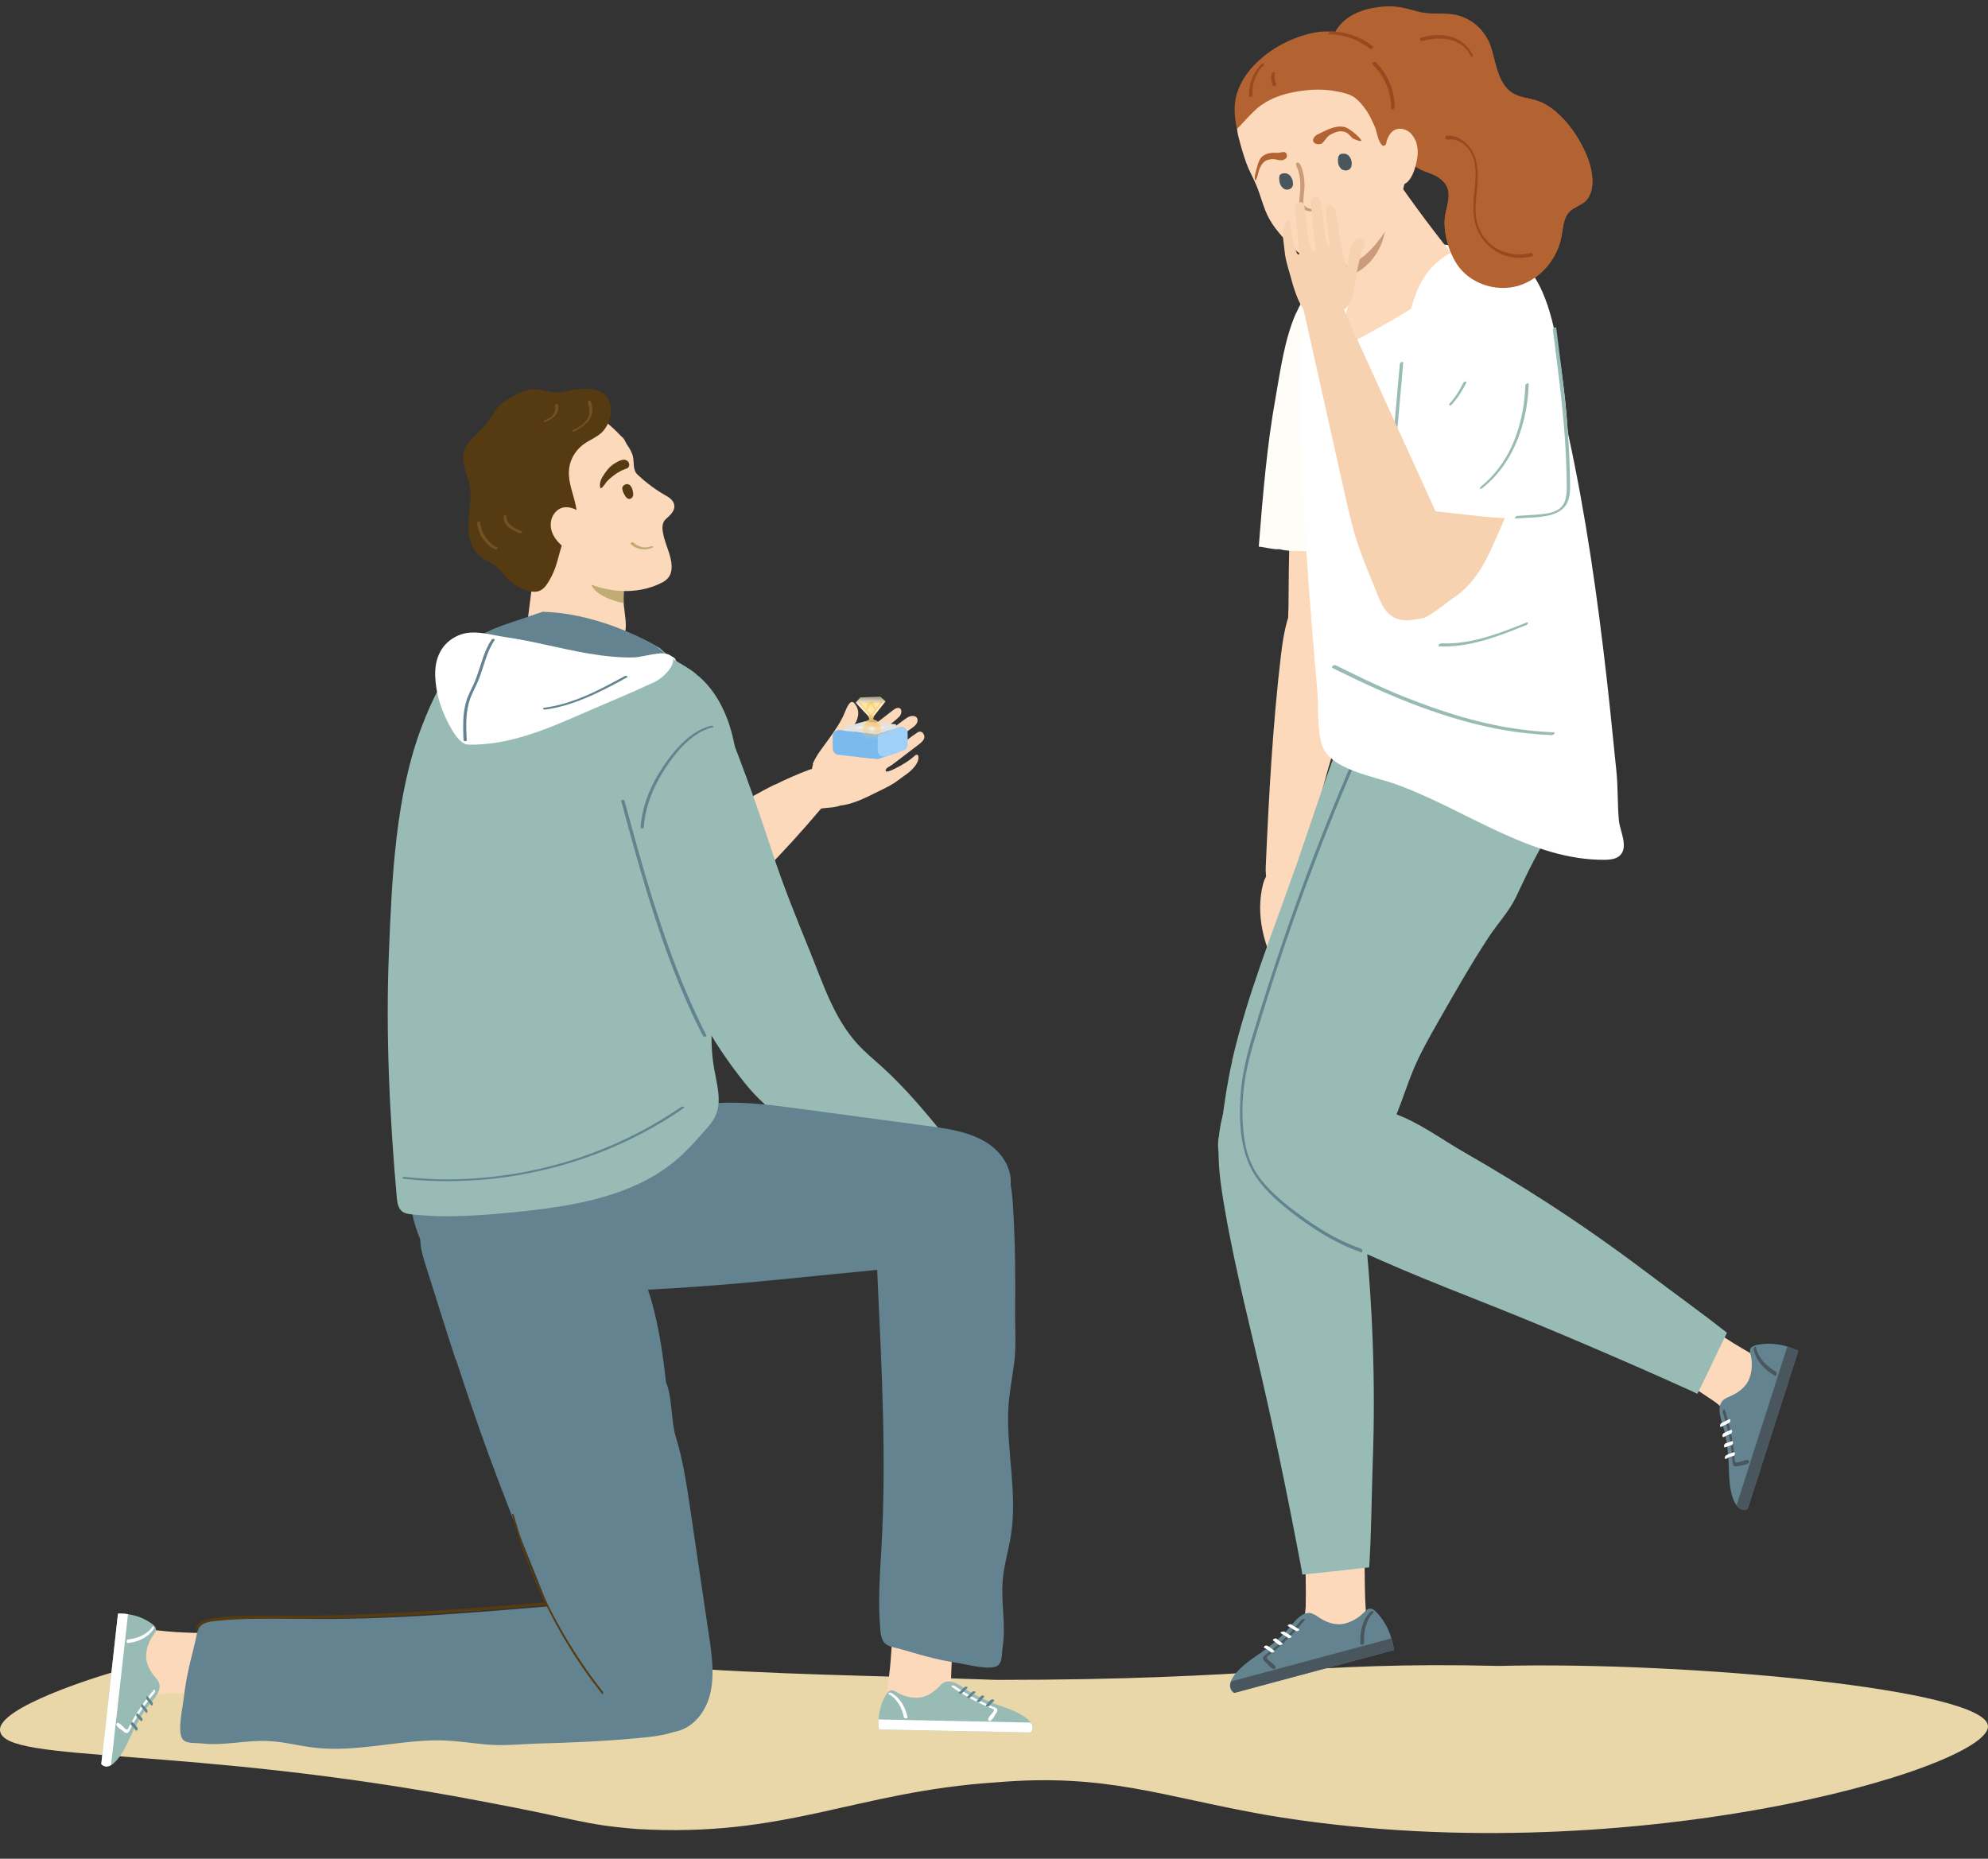<svg width="154" height="144" viewBox="0 0 154 144" fill="none"
  xmlns="http://www.w3.org/2000/svg">
  <rect x="0" y="0" width="154" height="144" fill="#333333" stroke="none"/>
  <g clip-path="url(#clip0_225_34120)">
    <path d="M154 133.752C154 136.999 125.68 145.295 98.068 140.606C89.927 139.163 85.678 137.359 77.183 138.081C66.209 138.802 60.899 142.409 49.217 141.688C44.969 141.327 44.969 140.966 37.181 139.523C14.525 135.195 0.365 136.638 0.011 134.113C-0.343 132.309 7.799 129.785 9.215 129.424C23.375 125.096 33.995 127.62 50.633 129.063C60.545 129.785 67.271 129.785 77.183 130.145C97.714 130.145 101.254 128.702 116.122 129.063C130.636 128.702 154 130.867 154 133.752Z" fill="#E9D7AA"/>
    <path d="M60.023 60.779C58.901 61.332 57.817 61.963 56.747 62.619C56.347 62.863 55.921 63.159 55.844 63.609C55.715 64.291 56.218 65.23 56.45 65.848C56.708 66.555 57.005 67.611 57.547 68.164C57.933 68.575 58.733 67.971 59.042 67.649C60.629 66.041 62.138 64.381 63.595 62.657C63.673 62.567 64.976 62.619 65.325 62.271C66.42 61.179 65.338 61.555 65.325 61.452C65.325 61.04 63.827 61.204 63.789 60.805C63.75 60.47 63.634 59.763 63.312 59.595C63.105 59.492 62.873 59.57 62.654 59.647C61.764 59.981 60.887 60.367 60.036 60.792L60.023 60.779Z" fill="#FCD9BA"/>
    <path d="M62.992 59.21C62.73 59.891 63.008 60.334 63.417 60.926C63.61 61.193 63.803 61.46 64.01 61.718C64.416 62.218 64.661 62.485 65.284 62.384C66.257 62.228 67.142 61.754 68.015 61.329C68.549 61.063 69.119 60.807 69.589 60.435C70.025 60.093 70.504 59.84 70.852 59.386C70.983 59.226 71.099 59.023 71.136 58.826C71.178 58.554 71.105 58.329 70.836 58.571C70.385 58.973 69.82 59.308 69.274 59.571C69.14 59.64 68.475 59.963 68.627 59.615C68.694 59.452 68.993 59.346 69.124 59.237C69.35 59.062 69.588 58.89 69.814 58.715C70.278 58.367 70.732 58.005 71.196 57.657C71.358 57.53 71.602 57.334 71.608 57.103C71.614 56.925 71.47 56.67 71.259 56.682C71.168 56.684 71.076 56.739 70.997 56.796C70.079 57.403 69.307 58.202 68.266 58.624C68.12 58.69 67.787 58.723 67.9 58.481C67.946 58.402 68.01 58.353 68.077 58.293C68.858 57.716 69.639 57.139 70.42 56.562C70.642 56.399 71.018 56.196 71.07 55.888C71.155 55.394 70.572 55.39 70.273 55.598C69.708 55.985 69.199 56.411 68.622 56.794C68.201 57.075 67.737 57.423 67.215 57.486C67.258 57.367 67.368 57.292 67.475 57.228C67.88 56.957 68.265 56.666 68.64 56.361C68.982 56.086 69.372 55.824 69.671 55.512C69.882 55.294 69.927 54.752 69.472 54.857C69.362 54.881 69.265 54.96 69.17 55.026C68.398 55.619 67.657 56.244 66.8 56.712C66.47 56.887 66.067 57.095 65.689 57.052C65.591 56.667 66.195 56.226 66.332 55.887C66.545 55.4 66.573 54.93 66.169 54.469C65.846 54.105 65.538 54.968 65.443 55.188C65.136 55.948 64.678 56.581 64.215 57.237C63.769 57.872 63.278 58.432 62.968 59.152C62.961 59.177 62.955 59.201 62.949 59.225L62.992 59.21Z" fill="#FCD9BA"/>
    <path d="M35.324 105.332C36.129 107.792 36.961 110.257 37.852 112.692C38.952 115.71 40.147 118.687 41.339 121.651C41.871 122.984 42.404 124.317 42.936 125.65C43.654 127.439 44.379 129.252 45.553 130.763C46.274 131.68 47.18 132.491 48.231 133.019C48.779 133.29 49.398 133.34 49.935 133.574C51.057 134.068 51.896 134.51 53.119 133.864C54.05 133.369 54.694 132.394 54.963 131.419C55.382 129.893 55.158 128.284 54.921 126.719L53.471 116.907C53.19 115.006 52.906 113.093 52.333 111.249C51.987 110.143 52.075 108.156 51.593 107.09C51.13 102.871 50.389 99.024 48.231 95.828C47.158 94.249 43.222 94.802 42.014 93.314C41.268 92.404 39.88 90.059 38.554 90.024C37.947 90.012 37.38 90.281 36.866 90.59C35.618 91.337 34.52 92.322 33.632 93.474C33.093 94.164 32.636 94.952 32.567 95.828C32.517 96.539 32.729 97.228 32.938 97.904C33.717 100.371 34.488 102.854 35.292 105.314L35.324 105.332Z" fill="#62838F"/>
    <path d="M19.191 131.448C19.191 131.448 19.277 131.423 19.314 131.413C20.07 131.196 19.895 130.268 19.934 129.613C19.982 128.943 20.004 128.28 19.999 127.612C19.995 127.09 20.116 126.626 19.461 126.587C17.734 126.506 15.99 126.55 14.25 126.473C13.383 126.44 12.525 126.351 11.664 126.25C11.039 126.174 10.706 126.323 10.687 126.999C10.659 127.784 10.662 128.44 10.834 129.221C10.994 129.913 10.963 130.967 11.789 131.226C12.216 131.358 12.68 131.198 13.121 131.192C13.725 131.193 14.329 131.194 14.936 131.208C16.167 131.243 17.409 131.316 18.645 131.417C18.824 131.433 19.003 131.448 19.171 131.427L19.191 131.448Z" fill="#FCD9BA"/>
    <path d="M7.885 136.702C7.885 136.702 7.861 136.668 7.845 136.659L9.14 125.009C9.222 125.012 9.299 125.003 9.381 125.007C9.556 125.01 9.747 125.022 9.917 125.054C10.603 125.152 11.253 125.407 11.819 125.835C11.941 125.933 12.067 126.045 12.077 126.216C12.09 126.4 11.97 126.542 11.866 126.692C11.473 127.233 11.203 128.061 11.368 128.724C11.468 129.164 11.701 129.552 11.97 129.877C12.09 130.017 12.227 130.165 12.306 130.343C12.388 130.534 12.383 130.75 12.318 130.943C12.132 131.505 11.608 131.963 11.278 132.446C10.901 132.997 10.563 133.589 10.27 134.196C10.017 134.711 9.807 135.239 9.506 135.728C9.323 136.021 8.985 136.52 8.609 136.749C8.37 136.897 8.108 136.919 7.872 136.705L7.885 136.702Z" fill="#98BCB5"/>
    <path d="M7.884 136.702C7.884 136.702 7.861 136.668 7.845 136.659L9.139 125.01C9.221 125.014 9.299 125.005 9.38 125.008C9.555 125.012 9.746 125.024 9.916 125.055L8.604 136.736C8.366 136.885 8.104 136.907 7.868 136.693L7.884 136.702Z" fill="white"/>
    <path d="M9.858 134.259C9.982 134.224 10.041 134.059 10.099 133.935C10.436 133.289 10.811 132.686 11.231 132.097C11.472 131.773 11.714 131.449 11.975 131.146C12.014 131.095 12.033 131.022 12.015 130.96C12.004 130.923 11.97 130.852 11.932 130.904C11.431 131.49 10.977 132.102 10.576 132.753C10.375 133.079 10.186 133.401 10.017 133.744C9.982 133.808 9.949 133.925 9.882 133.971C9.802 134.021 9.715 133.952 9.66 133.901C9.57 133.819 9.235 133.406 9.085 133.489C8.864 133.606 9.232 133.903 9.311 133.947C9.379 133.995 9.446 134.042 9.514 134.09C9.604 134.171 9.722 134.298 9.854 134.247L9.858 134.259Z" fill="white"/>
    <path d="M9.872 127.292C10.63 127.222 11.41 126.905 11.886 126.232C11.925 126.18 11.928 126.099 11.91 126.037C11.896 125.987 11.839 125.977 11.813 126.025C11.367 126.662 10.616 126.945 9.899 127.016C9.796 127.032 9.781 127.305 9.872 127.292Z" fill="white"/>
    <path d="M11.82 132.088C11.82 132.088 11.839 132.016 11.844 131.987C11.837 131.963 11.839 131.922 11.819 131.901C11.691 131.737 11.563 131.572 11.439 131.421C11.4 131.378 11.357 131.417 11.34 131.449C11.322 131.481 11.321 131.521 11.316 131.55C11.323 131.574 11.333 131.612 11.341 131.636C11.468 131.801 11.596 131.965 11.721 132.117C11.76 132.159 11.802 132.12 11.82 132.088Z" fill="#62838F"/>
    <path d="M11.408 132.662C11.408 132.662 11.434 132.52 11.408 132.474C11.296 132.319 11.175 132.179 11.054 132.04C11.047 132.015 11.019 132.01 11.006 132.013C10.982 132.021 10.964 132.052 10.955 132.068C10.938 132.1 10.936 132.141 10.931 132.169C10.938 132.194 10.936 132.235 10.956 132.256C11.089 132.392 11.197 132.535 11.309 132.69C11.348 132.732 11.391 132.694 11.408 132.662Z" fill="#62838F"/>
    <path d="M10.963 133.352C10.963 133.352 11.005 133.313 11.014 133.297C11.032 133.266 11.033 133.225 11.039 133.197C11.031 133.172 11.033 133.131 11.014 133.11C10.9 132.995 10.786 132.88 10.669 132.753C10.662 132.729 10.634 132.723 10.621 132.727C10.597 132.734 10.579 132.766 10.57 132.782C10.553 132.814 10.551 132.854 10.546 132.883C10.553 132.907 10.551 132.948 10.571 132.969C10.684 133.084 10.798 133.199 10.915 133.326C10.922 133.35 10.951 133.356 10.963 133.352Z" fill="#62838F"/>
    <path d="M10.649 134.032C10.649 134.032 10.675 133.89 10.648 133.844C10.533 133.677 10.396 133.528 10.238 133.399C10.235 133.387 10.197 133.398 10.189 133.414C10.164 133.421 10.15 133.465 10.145 133.493C10.134 133.55 10.131 133.631 10.17 133.673C10.206 133.703 10.241 133.733 10.277 133.763C10.284 133.788 10.312 133.793 10.332 133.815C10.332 133.815 10.339 133.839 10.351 133.836C10.413 133.912 10.475 133.988 10.525 134.067C10.552 134.113 10.607 134.071 10.624 134.039L10.649 134.032Z" fill="#62838F"/>
    <path d="M14.229 131.624C14.143 132.346 13.767 133.968 14.079 134.629C14.316 135.124 15.059 135.005 15.628 135.069C17.334 135.263 19.014 134.808 20.725 134.88C21.973 134.924 23.187 135.273 24.418 135.402C27.567 135.759 30.723 134.84 33.899 134.827C35.201 134.829 36.457 135.044 37.751 135.156C38.975 135.26 40.278 135.128 41.513 135.082C44.095 135.011 46.683 134.912 49.256 134.67C51.321 134.479 53.864 134.272 54.441 131.908C54.641 131.114 54.438 130.274 54.221 129.478C53.989 128.58 53.756 127.682 53.353 126.846C52.494 125.082 51.002 124.236 49.083 124.144C47.18 124.059 45.268 124.219 43.368 124.376C36.594 124.939 29.896 125.534 23.085 125.41C20.912 125.364 18.727 125.28 16.565 125.552C15.724 125.659 15.381 125.865 15.24 126.629C15.079 127.466 14.829 128.315 14.643 129.159C14.46 129.962 14.324 130.792 14.226 131.611L14.229 131.624Z" fill="#62838F"/>
    <path d="M46.718 131.228C46.718 131.228 46.719 131.094 46.696 131.06C46.08 130.273 45.484 129.465 44.931 128.619C44.369 127.789 43.853 126.932 43.358 126.056C43.023 125.456 42.701 124.851 42.404 124.24C42.397 124.215 42.386 124.178 42.366 124.157C42.238 123.899 42.11 123.641 41.99 123.367C41.57 122.47 41.195 121.545 40.842 120.602C40.489 119.658 40.185 118.7 39.91 117.748C39.874 117.624 39.838 117.5 39.806 117.389C39.795 117.352 39.758 117.269 39.708 117.283C39.659 117.297 39.671 117.387 39.682 117.424C39.949 118.393 40.24 119.354 40.584 120.314C40.929 121.274 41.307 122.21 41.722 123.136C41.872 123.468 42.025 123.813 42.187 124.141C40.365 124.289 38.555 124.434 36.742 124.566C34.887 124.696 33.033 124.826 31.184 124.928C29.319 125.021 27.451 125.102 25.584 125.142C23.742 125.175 21.898 125.155 20.048 125.163C19.15 125.167 18.259 125.195 17.367 125.263C16.974 125.296 16.564 125.319 16.161 125.408C15.885 125.474 15.566 125.579 15.377 125.807C15.287 125.914 15.217 126.041 15.187 126.17C15.171 126.255 15.294 126.448 15.336 126.315C15.502 125.637 16.484 125.597 17.033 125.547C17.947 125.458 18.862 125.423 19.785 125.413C21.602 125.387 23.413 125.43 25.239 125.388C27.069 125.359 28.9 125.289 30.724 125.194C32.548 125.099 34.382 124.988 36.207 124.853C38.049 124.726 39.871 124.578 41.706 124.427C41.915 124.407 42.112 124.391 42.324 124.383C42.574 124.875 42.823 125.366 43.085 125.853C43.571 126.745 44.09 127.615 44.643 128.461C45.197 129.307 45.783 130.13 46.4 130.917C46.482 131.015 46.551 131.115 46.633 131.212C46.656 131.246 46.704 131.272 46.73 131.225L46.718 131.228Z" fill="#553A12"/>
    <path d="M54.968 79.716C54.4 78.597 53.871 77.452 53.381 76.307C52.891 75.149 52.44 73.978 52.014 72.795C51.589 71.611 51.202 70.415 50.815 69.218C50.441 68.022 50.08 66.812 49.744 65.603C49.396 64.394 49.074 63.184 48.739 61.962C48.7 61.808 48.661 61.653 48.609 61.499C48.584 61.422 48.339 61.435 48.364 61.538C48.687 62.747 49.022 63.969 49.358 65.178C49.693 66.388 50.054 67.597 50.415 68.806C50.789 70.003 51.176 71.199 51.589 72.396C52.001 73.579 52.453 74.75 52.93 75.908C53.407 77.066 53.923 78.211 54.49 79.33C54.555 79.472 54.632 79.613 54.71 79.755C54.748 79.832 54.993 79.806 54.955 79.716H54.968Z" fill="#62838F"/>
    <path d="M53.033 85.223C51.821 86.059 50.557 86.805 49.241 87.461C47.926 88.117 46.559 88.683 45.166 89.159C43.773 89.623 42.354 89.996 40.91 90.279C39.465 90.549 37.995 90.729 36.525 90.806C35.054 90.883 33.584 90.858 32.114 90.716C31.933 90.703 31.753 90.678 31.572 90.665C31.534 90.665 31.443 90.665 31.418 90.716C31.392 90.768 31.469 90.793 31.508 90.806C32.991 90.974 34.474 91.025 35.97 90.974C37.453 90.922 38.937 90.781 40.407 90.523C41.877 90.266 43.322 89.919 44.74 89.468C46.159 89.018 47.539 88.478 48.88 87.834C50.221 87.191 51.524 86.458 52.762 85.634C52.917 85.531 53.072 85.429 53.214 85.326C53.33 85.249 53.11 85.184 53.033 85.223Z" fill="#62838F"/>
    <path d="M55.509 55.735C55.509 55.735 55.393 55.697 55.341 55.71C54.103 56.006 53.123 56.919 52.336 57.884C51.498 58.939 50.776 60.11 50.324 61.383C50.079 62.104 49.912 62.837 49.86 63.596C49.86 63.686 50.105 63.686 50.105 63.596C50.195 62.258 50.647 60.984 51.292 59.814C51.614 59.235 51.988 58.669 52.388 58.141C52.762 57.652 53.188 57.176 53.665 56.778C54.194 56.34 54.787 55.98 55.457 55.825C55.496 55.825 55.535 55.774 55.496 55.735H55.509Z" fill="#62838F"/>
    <path d="M49.073 49.187C48.196 48.801 47.293 48.467 46.378 48.209C45.475 47.952 44.559 47.746 43.644 47.643C43.192 47.592 42.741 47.553 42.289 47.54C42.006 47.63 41.735 47.72 41.451 47.823C39.4 48.544 37.492 48.956 35.944 50.551C35.944 50.589 35.918 50.628 35.905 50.667C35.261 52.854 37.879 54.243 39.697 54.333C40.922 54.398 42.148 54.114 43.36 53.883C46.21 53.343 49.241 53.047 51.575 51.323C51.717 51.22 51.872 51.091 51.885 50.911C51.885 50.911 51.885 50.898 51.885 50.885C51.601 50.679 51.343 50.448 51.098 50.216C50.453 49.843 49.783 49.496 49.099 49.2L49.073 49.187Z" fill="#62838F"/>
    <path d="M51.382 50.757C53.381 50.757 51.937 52.519 50.944 52.982C49.138 53.831 47.281 54.591 45.45 55.388C42.599 56.636 39.633 57.91 36.512 57.833C35.725 57.807 35.029 56.315 34.732 55.684C34.281 54.719 34.01 53.664 33.958 52.609C33.881 51.194 34.41 49.946 35.764 49.367C36.899 48.878 38.266 49.342 39.414 49.509C41.593 49.818 43.709 50.422 45.875 50.782C47.023 50.975 48.184 51.104 49.344 51.078C49.744 51.078 50.647 50.821 51.356 50.77L51.382 50.757Z" fill="white"/>
    <path d="M38.485 49.637C38.485 49.637 38.369 49.637 38.331 49.689C37.75 50.538 37.531 51.567 37.183 52.532C37.092 52.776 37.002 53.021 36.886 53.252C36.77 53.51 36.628 53.767 36.525 54.024C36.306 54.526 36.203 55.079 36.151 55.62C36.099 56.25 36.125 56.88 36.151 57.498C36.151 57.588 36.409 57.588 36.396 57.498C36.344 56.404 36.293 55.272 36.68 54.23C36.873 53.715 37.157 53.239 37.35 52.725C37.531 52.249 37.673 51.76 37.84 51.271C38.021 50.731 38.24 50.203 38.563 49.727C38.588 49.676 38.511 49.65 38.472 49.637H38.485Z" fill="#62838F"/>
    <path d="M48.829 52.519C48.829 52.519 48.7 52.493 48.648 52.519C47.113 53.355 45.553 54.204 43.85 54.68C43.373 54.809 42.896 54.912 42.393 54.976C42.354 54.976 42.29 55.015 42.303 55.066C42.328 55.118 42.419 55.118 42.458 55.118C44.237 54.886 45.901 54.153 47.474 53.342C47.926 53.111 48.377 52.866 48.816 52.622C48.867 52.596 48.854 52.558 48.816 52.519H48.829Z" fill="#62838F"/>
    <path d="M55.612 54.526C57.147 58.283 58.553 62.104 59.804 65.963C60.681 68.665 61.725 71.2 62.783 73.811C63.776 76.256 64.602 78.867 66.407 80.861C67.026 81.543 67.749 82.122 68.419 82.74C70.16 84.322 71.669 86.149 73.165 87.963C73.565 88.452 74.068 89.43 73.165 89.61C72.572 89.726 71.643 89.314 71.024 89.275C69.683 89.172 68.342 89.172 67 89.134C66.046 89.108 65.169 88.594 64.253 88.336C61.738 87.641 59.443 86.059 57.805 84.039C56.412 82.328 55.174 80.475 54.142 78.52C53.626 77.542 53.162 76.539 52.749 75.509C52.388 74.609 52.285 73.695 51.95 72.808C50.234 68.24 48.493 63.853 48.403 58.887C48.377 57.627 48.467 56.327 48.97 55.169C49.409 54.179 50.196 53.317 51.24 52.931C51.666 52.776 52.143 52.532 52.556 52.403C54.155 51.927 55.071 53.214 55.599 54.5L55.612 54.526Z" fill="#98BCB5"/>
    <path d="M41.599 95.243C41.725 95.521 41.955 95.761 42.207 95.914C43.57 96.739 44.901 94.746 45.607 93.866C46.505 92.747 47.402 91.627 48.3 90.502C48.453 90.311 48.618 90.115 48.842 90.011C49.105 89.891 49.285 89.984 49.554 90.06C50.118 90.218 50.698 90.306 51.262 90.115C51.421 90.06 51.601 89.94 51.568 89.776C51.021 89.59 50.495 89.328 49.937 89.17C49.149 88.941 48.437 88.962 47.785 89.47C47.096 90.005 46.406 90.53 45.683 91.021C44.446 91.857 43.275 92.79 42.163 93.784C41.928 93.997 41.687 94.221 41.572 94.516C41.474 94.767 41.501 95.019 41.605 95.248L41.599 95.243Z" fill="#F79974"/>
    <path d="M45.824 100.095C48.416 100.005 51.021 99.89 53.613 99.709C56.825 99.491 60.023 99.169 63.209 98.847C64.64 98.706 66.072 98.564 67.504 98.423C69.425 98.23 71.373 98.037 73.152 97.329C74.236 96.892 75.267 96.249 76.067 95.387C76.48 94.936 76.699 94.358 77.073 93.907C77.86 92.968 78.518 92.286 78.234 90.935C78.015 89.906 77.254 89.018 76.39 88.491C75.035 87.668 73.423 87.436 71.85 87.23L61.996 85.905C60.088 85.648 58.166 85.39 56.231 85.429C55.071 85.455 53.91 85.583 52.749 85.751C48.919 86.291 45.14 87.166 41.464 88.349C39.646 88.941 37.866 89.61 36.099 90.356C35.016 90.82 32.372 91.501 31.972 92.762C31.792 93.341 31.895 93.959 32.05 94.538C32.423 95.94 33.068 97.265 33.932 98.436C34.448 99.143 35.08 99.799 35.906 100.108C36.576 100.353 37.299 100.34 38.008 100.327C40.6 100.263 43.206 100.211 45.798 100.121L45.824 100.095Z" fill="#62838F"/>
    <path d="M57.328 61.281C57.199 59.556 57.031 57.807 56.502 56.16C56.038 54.732 55.251 53.355 54.116 52.378C54.09 52.378 54.065 52.365 54.052 52.339C53.974 52.262 53.884 52.197 53.807 52.12C53.807 52.12 53.807 52.12 53.794 52.108C53.729 52.056 53.665 52.005 53.587 51.953C53.033 51.567 52.427 51.271 51.885 50.872C51.601 50.667 51.343 50.435 51.098 50.203C50.453 49.83 49.783 49.483 49.099 49.187C48.222 48.801 47.32 48.467 46.404 48.209C45.501 47.952 44.585 47.746 43.67 47.643C43.218 47.592 42.767 47.553 42.316 47.54C42.032 47.63 41.761 47.72 41.477 47.823C39.427 48.544 37.518 48.956 35.97 50.551C35.919 50.602 35.854 50.667 35.803 50.731C34.384 52.288 33.468 54.23 32.707 56.199C30.631 61.576 30.36 68.022 30.128 73.773C29.87 80.103 30.179 86.445 30.734 92.749C30.773 93.161 30.837 93.624 31.172 93.868C31.366 94.01 31.611 94.049 31.856 94.074C32.514 94.151 33.184 94.19 33.842 94.216C35.815 94.267 37.789 94.113 39.749 93.92C44.315 93.47 49.164 92.723 52.594 89.687C53.304 89.057 53.936 88.336 54.568 87.629C54.903 87.243 55.251 86.857 55.445 86.394C55.922 85.287 55.535 84.026 55.329 82.83C54.606 78.842 55.909 74.879 56.786 71.032C57.121 69.54 57.508 67.893 57.599 66.375C57.689 64.716 57.469 62.966 57.353 61.319L57.328 61.281Z" fill="#98BCB5"/>
    <path d="M74.154 123.871C74.154 123.871 74.132 123.784 74.123 123.746C73.933 122.984 72.999 123.121 72.345 123.057C71.677 122.982 71.014 122.933 70.345 122.912C69.823 122.895 69.364 122.756 69.3 123.408C69.157 125.127 69.138 126.869 68.997 128.601C68.933 129.465 68.813 130.317 68.68 131.172C68.582 131.793 68.719 132.13 69.394 132.176C70.179 132.235 70.835 132.26 71.623 132.119C72.32 131.987 73.374 132.06 73.662 131.246C73.81 130.825 73.667 130.356 73.677 129.916C73.7 129.314 73.723 128.711 73.759 128.106C73.839 126.879 73.957 125.644 74.103 124.414C74.125 124.237 74.147 124.059 74.132 123.89L74.154 123.871Z" fill="#FCD9BA"/>
    <path d="M79.878 134.174C79.878 134.174 79.847 134.2 79.839 134.217L68.093 133.988C68.089 133.907 68.073 133.83 68.068 133.749C68.055 133.574 68.049 133.383 68.064 133.211C68.097 132.52 68.29 131.85 68.662 131.248C68.749 131.117 68.849 130.982 69.019 130.957C69.201 130.927 69.353 131.034 69.513 131.123C70.091 131.465 70.942 131.659 71.588 131.434C72.017 131.294 72.382 131.027 72.681 130.731C72.809 130.598 72.944 130.448 73.114 130.354C73.297 130.255 73.513 130.24 73.711 130.287C74.29 130.421 74.797 130.901 75.31 131.185C75.895 131.51 76.518 131.792 77.151 132.029C77.689 132.234 78.236 132.394 78.752 132.649C79.062 132.805 79.592 133.096 79.856 133.45C80.027 133.673 80.073 133.932 79.882 134.186L79.878 134.174Z" fill="#98BCB5"/>
    <path d="M79.878 134.173C79.878 134.173 79.847 134.199 79.84 134.216L68.092 133.987C68.088 133.906 68.071 133.829 68.067 133.748C68.054 133.573 68.048 133.382 68.063 133.21L79.844 133.453C80.015 133.677 80.062 133.935 79.871 134.19L79.878 134.173Z" fill="white"/>
    <path d="M77.255 132.43C77.208 132.31 77.038 132.266 76.909 132.219C76.234 131.944 75.597 131.626 74.969 131.262C74.623 131.052 74.278 130.841 73.951 130.609C73.896 130.575 73.822 130.562 73.762 130.586C73.726 130.6 73.659 130.64 73.714 130.674C74.345 131.119 74.999 131.513 75.686 131.854C76.03 132.024 76.369 132.182 76.727 132.318C76.794 132.348 76.913 132.37 76.966 132.433C77.022 132.507 76.962 132.6 76.916 132.659C76.844 132.757 76.464 133.126 76.561 133.268C76.698 133.477 76.959 133.085 76.996 133.002C77.037 132.93 77.078 132.859 77.119 132.788C77.191 132.69 77.307 132.562 77.243 132.435L77.255 132.43Z" fill="white"/>
    <path d="M70.301 133.061C70.16 132.315 69.769 131.569 69.054 131.157C68.999 131.123 68.918 131.127 68.858 131.15C68.81 131.169 68.805 131.226 68.855 131.248C69.532 131.634 69.884 132.353 70.024 133.059C70.049 133.159 70.322 133.15 70.301 133.061Z" fill="white"/>
    <path d="M74.906 130.68C74.906 130.68 74.832 130.667 74.803 130.664C74.779 130.674 74.739 130.676 74.719 130.697C74.568 130.839 74.416 130.982 74.276 131.119C74.237 131.162 74.28 131.201 74.314 131.215C74.347 131.23 74.388 131.228 74.417 131.23C74.441 131.221 74.477 131.207 74.501 131.198C74.653 131.055 74.804 130.913 74.944 130.775C74.983 130.733 74.94 130.694 74.906 130.68Z" fill="#62838F"/>
    <path d="M75.517 131.035C75.517 131.035 75.373 131.022 75.33 131.053C75.186 131.178 75.058 131.311 74.93 131.444C74.906 131.453 74.903 131.482 74.908 131.494C74.918 131.518 74.951 131.533 74.968 131.54C75.001 131.554 75.042 131.552 75.071 131.555C75.095 131.546 75.135 131.544 75.155 131.522C75.278 131.377 75.41 131.256 75.555 131.131C75.593 131.088 75.55 131.05 75.517 131.035Z" fill="#62838F"/>
    <path d="M76.247 131.413C76.247 131.413 76.204 131.374 76.188 131.367C76.154 131.352 76.114 131.354 76.085 131.352C76.061 131.361 76.02 131.363 76.001 131.384C75.897 131.508 75.793 131.631 75.678 131.76C75.654 131.769 75.651 131.798 75.656 131.81C75.665 131.834 75.699 131.848 75.716 131.856C75.749 131.87 75.79 131.868 75.818 131.871C75.842 131.861 75.883 131.859 75.902 131.838C76.006 131.714 76.11 131.591 76.225 131.463C76.249 131.453 76.252 131.425 76.247 131.413Z" fill="#62838F"/>
    <path d="M76.954 131.661C76.954 131.661 76.811 131.648 76.768 131.679C76.611 131.809 76.476 131.959 76.363 132.128C76.351 132.132 76.365 132.168 76.382 132.176C76.391 132.2 76.436 132.21 76.465 132.212C76.522 132.217 76.604 132.213 76.642 132.171C76.669 132.133 76.696 132.094 76.722 132.056C76.746 132.047 76.749 132.018 76.768 131.997C76.768 131.997 76.792 131.988 76.787 131.976C76.857 131.907 76.927 131.838 77.002 131.781C77.045 131.751 76.997 131.7 76.964 131.685L76.954 131.661Z" fill="#62838F"/>
    <path d="M74.179 128.829C74.897 128.943 76.506 129.383 77.178 129.098C77.682 128.881 77.59 128.135 77.675 127.57C77.931 125.877 77.538 124.184 77.672 122.48C77.762 121.239 78.155 120.042 78.329 118.819C78.801 115.694 77.998 112.511 78.101 109.344C78.15 108.046 78.412 106.801 78.571 105.516C78.72 104.299 78.635 102.995 78.634 101.762C78.658 99.184 78.653 96.6 78.505 94.025C78.391 91.959 78.277 89.415 75.934 88.746C75.147 88.515 74.3 88.684 73.496 88.868C72.59 89.065 71.683 89.261 70.832 89.63C69.037 90.416 68.137 91.871 67.974 93.78C67.821 95.674 67.911 97.587 67.998 99.488C68.313 106.264 68.662 112.966 68.29 119.752C68.164 121.917 68 124.092 68.193 126.259C68.27 127.101 68.463 127.452 69.222 127.623C70.053 127.816 70.893 128.1 71.73 128.318C72.526 128.533 73.351 128.701 74.166 128.832L74.179 128.829Z" fill="#62838F"/>
    <path d="M48.275 44.424C48.275 44.424 48.279 44.436 48.283 44.449C48.283 44.449 48.287 44.461 48.291 44.473C48.378 45.218 48.277 45.971 48.311 46.719C48.315 46.772 48.319 46.825 48.323 46.878C48.348 47.114 48.381 47.374 48.414 47.635C48.484 48.127 48.522 48.644 48.4 49.092C48.307 49.421 48.103 49.706 47.9 49.991C47.514 50.54 47.156 51.094 46.781 51.639C46.566 51.969 46.314 52.433 45.87 52.445C45.641 52.453 45.429 52.388 45.217 52.322C44.275 52.025 43.329 51.716 42.42 51.313C41.783 51.036 41.18 50.816 40.882 50.373C40.718 50.128 40.644 49.827 40.705 49.4C40.926 47.67 41.14 45.957 41.361 44.228C41.45 43.56 41.4 42.641 41.7 42.038C41.92 41.599 42.47 41.172 42.84 40.858C43.443 40.346 44.005 40.444 44.699 40.688C46.04 41.164 47.431 42.031 48.025 43.354C48.033 43.378 48.041 43.403 48.049 43.427C48.184 43.749 48.266 44.074 48.299 44.416L48.275 44.424Z" fill="#FCD9BA"/>
    <path d="M48.278 44.422C48.278 44.422 48.282 44.434 48.286 44.447C48.286 44.447 48.29 44.459 48.294 44.471C48.381 45.216 48.28 45.968 48.314 46.717C48.2 46.701 48.065 46.664 47.935 46.64C47.042 46.408 45.418 45.781 45.771 44.564C46.039 43.661 47.204 43.49 48.003 43.36C48.011 43.384 48.02 43.409 48.028 43.433C48.163 43.755 48.245 44.08 48.278 44.422Z" fill="#C1AC76"/>
    <path d="M48.19 33.857C48.19 33.857 48.227 33.885 48.247 33.906C48.39 34.048 48.476 34.304 48.586 34.471C48.737 34.679 48.868 34.907 48.962 35.147C49.146 35.574 49.02 36.091 49.204 36.518C49.282 36.709 49.462 36.84 49.617 36.978C49.796 37.149 49.984 37.303 50.184 37.454C50.576 37.771 50.996 38.052 51.437 38.312C51.739 38.483 52.085 38.666 52.2 39.008C52.38 39.545 51.895 39.924 51.553 40.242C51.183 40.596 51.334 41.21 51.433 41.625C51.584 42.199 51.83 42.728 51.957 43.31C52.117 44.03 52.06 44.714 51.347 45.1C50.345 45.638 49.179 45.849 48.054 45.776C47.169 45.732 46.304 45.504 45.489 45.178C44.783 44.898 43.882 44.804 43.302 44.291C42.702 43.758 42.091 44.124 41.353 44.031C40.574 43.938 39.819 43.388 39.293 42.871C38.693 42.298 38.215 41.602 37.741 40.918C37.271 40.247 36.801 39.535 36.654 38.729C36.473 37.785 36.778 36.788 37.298 35.949C37.823 35.123 38.544 34.435 39.277 33.784C40.075 33.084 40.829 32.453 41.852 32.099C42.573 31.859 43.303 31.765 44.053 31.651C44.754 31.554 45.447 31.798 46.059 32.123C46.883 32.554 47.549 33.202 48.194 33.869L48.19 33.857Z" fill="#FCD9BA"/>
    <path d="M39.638 45.119C40.156 45.49 40.715 45.819 41.376 45.844C41.857 45.86 42.17 45.579 42.419 45.184C42.671 44.802 42.87 44.383 43.025 43.951C43.22 43.398 43.329 42.832 43.512 42.283C43.674 41.794 44.122 41.469 44.379 41.017C45.274 39.471 43.845 37.884 44.095 36.239C44.196 35.527 44.603 34.876 45.178 34.441C45.699 34.05 46.363 33.842 46.766 33.342C47.625 32.296 47.586 30.477 46.049 30.188C45.539 30.086 45.009 30.087 44.495 30.176C44.059 30.253 43.619 30.4 43.175 30.412C42.482 30.412 41.812 30.079 41.132 30.156C40.753 30.201 40.402 30.372 40.064 30.539C39.506 30.819 38.935 31.104 38.536 31.576C38.243 31.918 38.056 32.333 37.796 32.691C37.181 33.534 36.11 34.108 35.911 35.137C35.749 35.951 36.207 36.749 36.371 37.563C36.564 38.503 36.357 39.467 36.297 40.423C36.249 41.376 36.414 42.434 37.14 43.06C37.536 43.39 38.054 43.557 38.454 43.899C38.903 44.265 39.181 44.81 39.658 45.14L39.638 45.119Z" fill="#553A12"/>
    <path d="M48.676 35.784C48.676 35.784 48.61 35.711 48.578 35.695C48.288 35.479 47.852 35.76 47.603 35.91C47.273 36.102 47.013 36.419 46.805 36.733C46.593 37.034 46.406 37.408 46.496 37.759C46.505 37.783 46.509 37.795 46.517 37.82C46.619 37.881 46.924 37.413 46.981 37.339C47.059 37.246 47.152 37.16 47.246 37.075C47.592 36.769 47.967 36.509 48.391 36.354C48.489 36.322 48.587 36.289 48.66 36.224C48.782 36.102 48.761 35.919 48.68 35.796L48.676 35.784Z" fill="#553A12"/>
    <path d="M46 41.031C46 41.031 45.992 41.007 45.988 40.994C45.652 39.953 43.942 38.581 42.982 39.729C42.64 40.128 42.579 40.718 42.759 41.214C43.083 42.179 44.56 43.302 45.611 42.789C46.255 42.48 46.18 41.609 46 41.031Z" fill="#FCD9BA"/>
    <path d="M48.258 38.066C48.217 37.944 48.176 37.822 48.225 37.725C48.258 37.66 48.307 37.603 48.376 37.566C48.555 37.452 48.735 37.501 48.853 37.651C48.922 37.737 48.975 37.855 49 37.969C49.037 38.079 49.053 38.209 49.054 38.331C49.05 38.4 49.029 38.461 48.993 38.514C48.801 38.754 48.589 38.648 48.463 38.473C48.406 38.384 48.316 38.237 48.25 38.083L48.258 38.066Z" fill="#553A12"/>
    <path d="M44.434 33.305C44.838 33.09 45.273 32.85 45.513 32.431C45.745 32.028 45.667 31.592 45.536 31.161C45.503 31.063 45.727 30.961 45.756 31.047C45.834 31.279 45.887 31.519 45.888 31.763C45.888 32.007 45.827 32.231 45.705 32.435C45.437 32.89 44.948 33.175 44.487 33.423C44.451 33.436 44.365 33.464 44.349 33.415C44.333 33.366 44.398 33.318 44.43 33.293L44.434 33.305Z" fill="#725223"/>
    <path d="M42.092 32.648C42.092 32.648 42.17 32.555 42.206 32.542C42.463 32.457 42.72 32.331 42.874 32.103C43.001 31.912 43.065 31.659 42.979 31.443C42.951 31.358 43.158 31.248 43.199 31.329C43.302 31.594 43.229 31.903 43.07 32.119C42.867 32.404 42.541 32.567 42.215 32.689C42.178 32.701 42.113 32.709 42.096 32.66L42.092 32.648Z" fill="#725223"/>
    <path d="M36.966 40.527C36.962 40.434 37.178 40.348 37.199 40.45C37.265 41.296 37.792 42.057 38.542 42.432C38.591 42.456 38.534 42.529 38.497 42.541C38.453 42.57 38.392 42.59 38.343 42.566C37.572 42.171 37.033 41.374 36.962 40.515L36.966 40.527Z" fill="#725223"/>
    <path d="M39.001 40.026C39.013 39.94 39.229 39.855 39.233 39.948C39.189 40.628 39.899 40.962 40.425 41.153C40.535 41.198 40.352 41.34 40.275 41.312C39.965 41.198 39.634 41.063 39.381 40.835C39.149 40.628 38.981 40.331 39.013 40.022L39.001 40.026Z" fill="#725223"/>
    <path d="M50.443 42.317C49.978 42.513 49.416 42.374 49.068 42.028C49.007 41.967 48.783 42.069 48.848 42.142C49.261 42.561 49.938 42.675 50.488 42.451C50.525 42.439 50.61 42.411 50.59 42.35C50.574 42.301 50.48 42.305 50.447 42.329L50.443 42.317Z" fill="#C1AC76"/>
    <path d="M54.727 80.232C54.159 79.112 53.63 77.967 53.14 76.822C52.65 75.664 52.199 74.494 51.773 73.31C51.348 72.126 50.961 70.93 50.574 69.733C50.2 68.537 49.839 67.328 49.504 66.118C49.155 64.909 48.833 63.7 48.498 62.477C48.459 62.323 48.42 62.169 48.368 62.014C48.343 61.937 48.098 61.95 48.123 62.053C48.446 63.262 48.781 64.484 49.117 65.694C49.452 66.903 49.813 68.112 50.174 69.322C50.548 70.518 50.935 71.715 51.348 72.911C51.761 74.095 52.212 75.266 52.689 76.423C53.166 77.581 53.682 78.726 54.25 79.846C54.314 79.987 54.392 80.129 54.469 80.27C54.508 80.347 54.753 80.322 54.714 80.232H54.727Z" fill="#62838F"/>
    <path d="M52.792 85.738C51.58 86.575 50.316 87.321 49 87.977C47.685 88.633 46.318 89.199 44.925 89.675C43.532 90.138 42.113 90.511 40.669 90.794C39.224 91.064 37.754 91.245 36.284 91.322C34.813 91.399 33.343 91.373 31.873 91.232C31.692 91.219 31.512 91.193 31.331 91.18C31.293 91.18 31.202 91.18 31.177 91.232C31.151 91.283 31.228 91.309 31.267 91.322C32.75 91.489 34.233 91.54 35.729 91.489C37.212 91.438 38.696 91.296 40.166 91.039C41.636 90.781 43.081 90.434 44.499 89.984C45.918 89.534 47.298 88.993 48.639 88.35C49.98 87.707 51.283 86.973 52.521 86.15C52.676 86.047 52.831 85.944 52.973 85.841C53.089 85.764 52.869 85.7 52.792 85.738Z" fill="#62838F"/>
    <path d="M55.268 56.251C55.268 56.251 55.152 56.212 55.101 56.225C53.862 56.521 52.882 57.434 52.096 58.399C51.257 59.454 50.535 60.625 50.084 61.899C49.839 62.619 49.671 63.353 49.619 64.112C49.619 64.202 49.864 64.202 49.864 64.112C49.955 62.774 50.406 61.5 51.051 60.329C51.373 59.75 51.747 59.184 52.147 58.657C52.521 58.168 52.947 57.692 53.424 57.293C53.953 56.856 54.546 56.495 55.217 56.341C55.255 56.341 55.294 56.289 55.255 56.251H55.268Z" fill="#62838F"/>
    <path d="M48.831 49.041C47.955 48.655 47.052 48.321 46.136 48.063C45.233 47.806 44.318 47.6 43.402 47.497C42.95 47.446 42.499 47.407 42.048 47.394C41.764 47.484 41.493 47.574 41.209 47.677C39.159 48.398 37.25 48.809 35.702 50.405C35.702 50.443 35.676 50.482 35.664 50.52C35.019 52.708 37.637 54.097 39.455 54.187C40.681 54.251 41.906 53.968 43.118 53.737C45.968 53.196 48.999 52.901 51.334 51.177C51.475 51.074 51.63 50.945 51.643 50.765C51.643 50.765 51.643 50.752 51.643 50.739C51.359 50.533 51.101 50.302 50.856 50.07C50.212 49.697 49.541 49.35 48.857 49.054L48.831 49.041Z" fill="#62838F"/>
    <path d="M51.141 50.61C53.14 50.61 51.696 52.373 50.703 52.836C48.897 53.685 47.04 54.444 45.208 55.242C42.358 56.49 39.392 57.764 36.271 57.686C35.484 57.66 34.788 56.168 34.491 55.538C34.039 54.573 33.769 53.518 33.717 52.463C33.64 51.048 34.169 49.8 35.523 49.221C36.658 48.732 38.025 49.195 39.172 49.362C41.352 49.671 43.467 50.276 45.634 50.636C46.782 50.829 47.943 50.958 49.103 50.932C49.503 50.932 50.406 50.675 51.115 50.623L51.141 50.61Z" fill="white"/>
    <path d="M38.244 49.491C38.244 49.491 38.128 49.491 38.089 49.542C37.509 50.392 37.289 51.421 36.941 52.386C36.851 52.63 36.761 52.875 36.645 53.106C36.529 53.364 36.387 53.621 36.283 53.878C36.064 54.38 35.961 54.933 35.909 55.473C35.858 56.104 35.884 56.734 35.909 57.352C35.909 57.442 36.167 57.442 36.154 57.352C36.103 56.258 36.051 55.126 36.438 54.084C36.632 53.569 36.915 53.093 37.109 52.579C37.289 52.103 37.431 51.614 37.599 51.125C37.779 50.584 37.999 50.057 38.321 49.581C38.347 49.53 38.27 49.504 38.231 49.491H38.244Z" fill="#62838F"/>
    <path d="M48.587 52.373C48.587 52.373 48.458 52.347 48.407 52.373C46.872 53.209 45.311 54.058 43.609 54.534C43.132 54.663 42.654 54.766 42.151 54.83C42.113 54.83 42.048 54.869 42.061 54.92C42.087 54.972 42.177 54.972 42.216 54.972C43.996 54.74 45.66 54.007 47.233 53.196C47.684 52.965 48.136 52.72 48.574 52.476C48.626 52.45 48.613 52.411 48.574 52.373H48.587Z" fill="#62838F"/>
    <path d="M100.043 36.328C100.14 34.043 100.25 31.768 100.396 29.489C100.535 27.248 100.502 21.909 103.41 21.212C104.16 21.026 105.005 21.22 105.602 21.712C106.513 22.46 106.775 23.738 106.877 24.912C107.021 26.533 106.981 28.163 106.93 29.796C106.808 33.832 106.626 37.876 106.407 41.912C106.301 43.807 106.183 45.703 105.764 47.55C105.716 47.764 105.657 47.99 105.505 48.155C105.321 48.36 105.022 48.42 104.747 48.477C103.909 48.649 103.07 48.809 102.218 48.86C101.657 48.889 100.833 49.072 100.312 48.815C99.636 48.492 99.803 47.726 99.812 47.077C99.823 45.108 99.845 43.124 99.893 41.15C99.933 39.532 99.988 37.924 100.053 36.302L100.043 36.328Z" fill="#FCD9BA"/>
    <path d="M104.53 45.26C103.929 44.952 103.194 44.855 102.541 44.932C99.969 45.259 99.466 48.766 99.22 50.825C98.586 56.23 98.29 61.681 98.052 67.113C98.012 67.912 98.129 68.901 99.094 68.971C99.787 69.023 100.606 68.695 100.778 67.978C101.582 64.729 102.28 61.419 103.285 58.22C104.271 55.059 105.014 51.818 105.57 48.549C105.683 47.851 105.794 47.129 105.579 46.457C105.401 45.891 104.998 45.486 104.513 45.226L104.53 45.26Z" fill="#FCD9BA"/>
    <path d="M101.822 71.338C101.769 71.198 101.692 71.072 101.627 70.933C101.434 70.552 101.298 70.128 101.235 69.695C101.216 69.539 101.237 69.402 101.23 69.244C101.204 69.027 101.153 68.8 101.104 68.598C100.979 68.161 100.777 67.805 100.491 67.46C100.248 67.171 99.788 67.115 99.422 67.133C98.522 67.191 98.037 67.749 97.851 68.456C97.234 70.802 97.891 73.439 99.175 75.476C99.234 75.567 99.308 75.668 99.433 75.691C99.57 75.711 99.705 75.609 99.751 75.482C99.799 75.366 99.771 75.235 99.745 75.116C99.795 75.33 99.951 75.507 100.183 75.602C100.532 75.757 100.566 75.423 100.501 75.186C100.376 74.65 100.266 74.138 100.131 73.615C99.995 73.094 99.901 72.505 99.871 71.947C99.85 71.558 99.828 71.169 99.879 70.772C99.909 70.61 99.898 70.317 100.145 70.325C100.268 70.335 100.377 70.42 100.462 70.52C100.588 70.652 100.693 70.811 100.773 70.972C100.869 71.157 100.941 71.356 101.047 71.527C101.154 71.698 101.308 71.863 101.51 71.913C101.89 72.015 101.933 71.655 101.838 71.373C101.835 71.349 101.833 71.325 101.819 71.314L101.822 71.338Z" fill="#FCD9BA"/>
    <path d="M100.409 24.23C99.489 26.295 99.166 28.839 98.826 30.726C98.129 34.561 97.82 38.461 97.509 42.349C97.966 42.38 98.654 42.593 99.089 42.542C99.987 42.778 101.026 42.644 101.956 42.73C103.764 42.884 105.575 42.952 107.384 42.91C107.228 39.945 107.472 36.933 107.511 33.958C107.552 30.896 107.545 27.841 107.488 24.779C107.478 24.083 107.454 23.364 107.241 22.705C107.028 22.045 106.597 21.411 105.962 21.119C105.12 20.741 103.554 20.877 102.742 21.364C101.689 22.001 100.953 23.029 100.421 24.229L100.409 24.23Z" fill="#FFFDF8"/>
    <path d="M100.992 117.388C100.992 117.388 101.009 117.289 101.025 117.237C101.249 116.353 102.155 116.56 102.768 116.522C103.411 116.475 104.063 116.457 104.704 116.458C105.203 116.454 105.667 116.334 105.689 117.098C105.74 119.128 105.682 121.158 105.733 123.188C105.751 124.205 105.827 125.206 105.907 126.22C105.964 126.943 105.813 127.333 105.176 127.347C104.416 127.365 103.775 127.364 103.022 127.144C102.354 126.946 101.332 126.978 101.089 125.995C100.959 125.499 101.129 124.961 101.146 124.437C101.156 123.727 101.165 123.016 101.146 122.314C101.127 120.872 101.076 119.424 100.981 117.989C100.969 117.788 100.952 117.573 100.987 117.374L100.992 117.388Z" fill="#FCD9BA"/>
    <path d="M95.562 131.122C95.562 131.122 95.599 131.143 95.618 131.153L107.991 127.828C107.965 127.741 107.968 127.646 107.939 127.545C107.893 127.338 107.848 127.131 107.788 126.928C107.562 126.16 107.163 125.443 106.584 124.857C106.455 124.738 106.307 124.608 106.122 124.615C105.922 124.627 105.783 124.793 105.65 124.926C105.134 125.455 104.297 125.905 103.54 125.828C103.042 125.785 102.574 125.576 102.165 125.302C101.989 125.181 101.812 125.059 101.605 124.994C101.38 124.918 101.16 124.967 100.942 125.078C100.361 125.39 99.964 126.057 99.507 126.521C98.971 127.04 98.409 127.519 97.801 127.949C97.299 128.316 96.756 128.648 96.286 129.069C95.987 129.33 95.516 129.798 95.343 130.274C95.228 130.575 95.256 130.881 95.529 131.116L95.562 131.122Z" fill="#62838F"/>
    <path d="M95.561 131.122C95.561 131.122 95.598 131.143 95.617 131.153L107.991 127.827C107.965 127.74 107.968 127.645 107.938 127.544C107.893 127.337 107.848 127.13 107.788 126.927L95.371 130.265C95.256 130.566 95.284 130.873 95.557 131.108L95.561 131.122Z" fill="#4A565D"/>
    <path d="M97.826 128.461C97.845 128.314 98.02 128.215 98.132 128.12C98.771 127.634 99.363 127.098 99.915 126.528C100.225 126.201 100.516 125.864 100.803 125.512C100.848 125.452 100.92 125.431 100.996 125.424C101.04 125.412 101.118 125.467 101.069 125.513C100.53 126.175 99.948 126.801 99.321 127.378C99.012 127.657 98.685 127.926 98.353 128.181C98.29 128.231 98.165 128.283 98.143 128.368C98.092 128.462 98.198 128.556 98.263 128.616C98.369 128.711 98.871 129.036 98.813 129.21C98.723 129.488 98.346 129.111 98.273 129.022C98.219 128.944 98.15 128.87 98.071 128.814C97.965 128.719 97.822 128.604 97.836 128.442L97.826 128.461Z" fill="#4A565D"/>
    <path d="M105.384 127.364C105.324 126.469 105.517 125.532 106.151 124.874C106.2 124.828 106.287 124.803 106.353 124.815C106.419 124.827 106.436 124.885 106.387 124.931C105.787 125.547 105.619 126.461 105.676 127.294C105.682 127.418 105.385 127.473 105.389 127.378L105.384 127.364Z" fill="#4A565D"/>
    <path d="M99.814 125.866C99.814 125.866 99.886 125.845 99.929 125.832C99.958 125.824 100.005 125.825 100.028 125.85C100.219 125.967 100.429 126.095 100.619 126.212C100.675 126.243 100.645 126.299 100.592 126.33C100.563 126.339 100.52 126.351 100.477 126.364C100.448 126.372 100.415 126.366 100.377 126.346C100.187 126.229 99.977 126.101 99.786 125.984C99.73 125.953 99.761 125.897 99.814 125.866Z" fill="white"/>
    <path d="M99.277 126.432C99.277 126.432 99.416 126.375 99.487 126.402C99.674 126.504 99.85 126.626 100.026 126.747C100.045 126.757 100.068 126.782 100.043 126.805C100.052 126.834 100.013 126.861 99.984 126.87C99.956 126.878 99.912 126.891 99.869 126.903C99.84 126.912 99.797 126.924 99.77 126.885C99.594 126.764 99.417 126.642 99.231 126.54C99.174 126.509 99.205 126.453 99.258 126.421L99.277 126.432Z" fill="white"/>
    <path d="M98.61 127.036C98.61 127.036 98.641 126.979 98.669 126.971C98.698 126.963 98.741 126.95 98.784 126.937C98.813 126.929 98.856 126.916 98.884 126.955C99.027 127.071 99.185 127.182 99.328 127.297C99.333 127.312 99.37 127.332 99.345 127.355C99.354 127.384 99.315 127.411 99.286 127.42C99.257 127.428 99.214 127.441 99.171 127.453C99.142 127.462 99.099 127.474 99.072 127.435C98.928 127.32 98.771 127.209 98.627 127.093C98.609 127.083 98.586 127.058 98.61 127.036Z" fill="white"/>
    <path d="M97.939 127.516C97.939 127.516 98.083 127.474 98.149 127.486C98.354 127.599 98.549 127.731 98.705 127.889C98.71 127.904 98.718 127.933 98.708 127.952C98.698 127.97 98.659 127.997 98.63 128.006C98.573 128.023 98.486 128.048 98.44 127.999C98.399 127.963 98.357 127.928 98.316 127.893C98.297 127.883 98.274 127.858 98.255 127.848C98.255 127.848 98.237 127.838 98.218 127.828C98.121 127.762 98.042 127.706 97.934 127.659C97.878 127.628 97.908 127.572 97.962 127.541L97.939 127.516Z" fill="white"/>
    <path d="M126.811 104.806C126.811 104.806 126.742 104.732 126.705 104.711C126.086 104.043 126.754 103.391 127.062 102.845C127.38 102.28 127.716 101.725 128.057 101.185C128.338 100.756 128.471 100.308 129.123 100.715C130.845 101.784 132.502 102.951 134.224 104.02C135.085 104.554 135.966 105.051 136.843 105.534C137.477 105.883 137.732 106.217 137.395 106.772C137.008 107.42 136.652 107.965 136.07 108.482C135.546 108.934 135.023 109.811 134.065 109.478C133.577 109.306 133.23 108.873 132.799 108.574C132.213 108.179 131.628 107.784 131.028 107.394C129.814 106.617 128.576 105.862 127.332 105.141C127.145 105.038 126.973 104.932 126.811 104.806Z" fill="#FCD9BA"/>
    <path d="M135.322 116.925C135.322 116.925 135.365 116.912 135.379 116.908L139.303 104.654C139.303 104.654 139.139 104.576 139.05 104.539C138.854 104.455 138.661 104.386 138.454 104.32C137.683 104.09 136.868 104.03 136.074 104.2C135.901 104.25 135.714 104.305 135.615 104.444C135.524 104.612 135.573 104.834 135.629 105.022C135.795 105.744 135.701 106.7 135.235 107.292C134.927 107.681 134.509 107.961 134.066 108.154C133.873 108.242 133.661 108.319 133.5 108.461C133.324 108.607 133.231 108.823 133.209 109.065C133.154 109.726 133.501 110.427 133.627 111.067C133.778 111.793 133.872 112.536 133.904 113.282C133.935 113.918 133.933 114.547 134.022 115.166C134.075 115.56 134.22 116.21 134.51 116.612C134.696 116.872 134.962 117.03 135.322 116.925Z" fill="#62838F"/>
    <path d="M135.322 116.925C135.322 116.925 135.365 116.912 135.379 116.908L139.303 104.654C139.303 104.654 139.139 104.576 139.05 104.539C138.854 104.455 138.661 104.385 138.454 104.32L134.525 116.608C134.711 116.868 134.976 117.026 135.336 116.921L135.322 116.925Z" fill="#4A565D"/>
    <path d="M134.327 113.552C134.202 113.447 134.223 113.252 134.199 113.117C134.135 112.318 134.01 111.521 133.827 110.741C133.728 110.298 133.6 109.864 133.457 109.434C133.436 109.361 133.444 109.281 133.493 109.235C133.513 109.197 133.591 109.143 133.612 109.216C133.884 110.032 134.084 110.87 134.222 111.711C134.284 112.133 134.341 112.541 134.37 112.957C134.377 113.034 134.354 113.166 134.408 113.245C134.467 113.338 134.596 113.3 134.672 113.293C134.802 113.255 135.356 113.014 135.461 113.157C135.638 113.388 135.122 113.492 135.017 113.507C134.926 113.518 134.821 113.533 134.735 113.558C134.605 113.596 134.418 113.651 134.298 113.56L134.327 113.552Z" fill="#4A565D"/>
    <path d="M137.515 106.594C136.746 106.158 136.061 105.478 135.854 104.564C135.837 104.506 135.869 104.402 135.918 104.356C135.967 104.31 136.019 104.327 136.022 104.389C136.212 105.245 136.884 105.882 137.597 106.287C137.695 106.353 137.59 106.635 137.511 106.579L137.515 106.594Z" fill="#4A565D"/>
    <path d="M133.242 110.456C133.242 110.456 133.25 110.375 133.27 110.338C133.28 110.319 133.3 110.282 133.325 110.259C133.528 110.152 133.75 110.056 133.953 109.949C134.01 109.932 134.042 109.986 134.04 110.033C134.049 110.062 134.033 110.114 134.013 110.152C134.007 110.185 133.982 110.208 133.958 110.231C133.755 110.337 133.533 110.434 133.33 110.54C133.272 110.557 133.241 110.504 133.242 110.456Z" fill="white"/>
    <path d="M133.421 111.222C133.421 111.222 133.455 111.07 133.508 111.039C133.697 110.937 133.89 110.849 134.087 110.775C134.116 110.767 134.13 110.762 134.153 110.787C134.162 110.816 134.17 110.845 134.179 110.874C134.187 110.903 134.171 110.955 134.151 110.992C134.141 111.011 134.121 111.048 134.096 111.071C133.899 111.145 133.706 111.233 133.517 111.335C133.46 111.352 133.428 111.298 133.43 111.251L133.421 111.222Z" fill="white"/>
    <path d="M133.576 112.119C133.576 112.119 133.559 112.062 133.55 112.033C133.542 112.004 133.558 111.952 133.578 111.914C133.588 111.896 133.608 111.858 133.633 111.835C133.806 111.785 133.984 111.701 134.157 111.65C134.186 111.642 134.2 111.638 134.223 111.663C134.232 111.691 134.24 111.72 134.249 111.749C134.257 111.778 134.241 111.83 134.221 111.868C134.211 111.886 134.191 111.924 134.166 111.947C133.993 111.997 133.815 112.081 133.642 112.132C133.613 112.14 133.599 112.144 133.576 112.119Z" fill="white"/>
    <path d="M133.6 112.947C133.6 112.947 133.634 112.795 133.687 112.764C133.886 112.643 134.098 112.565 134.332 112.512C134.361 112.504 134.384 112.528 134.388 112.543C134.397 112.572 134.41 112.615 134.399 112.634C134.388 112.7 134.347 112.775 134.29 112.792C134.232 112.809 134.189 112.822 134.131 112.838C134.103 112.847 134.074 112.855 134.059 112.859L134.045 112.864C134.045 112.864 134.016 112.872 134.002 112.876C133.901 112.906 133.809 112.964 133.702 113.027C133.649 113.058 133.613 112.99 133.615 112.942L133.6 112.947Z" fill="white"/>
    <path d="M95.45 82.208C95.101 83.726 94.879 85.253 94.665 86.81C94.521 87.858 93.96 89.029 94.818 89.926C95.272 90.406 95.905 90.645 96.54 90.837C98.245 91.375 100.064 91.661 101.824 91.428C103.598 91.192 105.328 90.434 106.53 89.107C108.063 87.415 108.584 85.046 109.461 82.933C110.009 81.609 110.72 80.363 111.431 79.117C112.687 76.909 113.943 74.702 115.333 72.581C115.993 71.585 116.894 70.614 117.419 69.532C117.884 68.563 118.34 67.564 118.852 66.597C120.498 63.489 122.451 60.464 123.251 56.974C123.963 53.825 123.675 50.513 123.04 47.349C122.463 44.436 121.426 41.343 118.974 39.702C118.389 39.307 117.691 39.008 117 39.101C116.475 39.176 116.01 39.453 115.568 39.756C113.439 41.228 111.767 43.086 110.52 45.322C109.919 46.411 108.962 47.351 108.271 48.403C107.557 49.477 106.906 50.611 106.303 51.747C103.883 56.418 102.328 61.481 100.619 66.447C100.503 66.796 100.387 67.144 100.252 67.483C98.547 72.354 96.591 77.172 95.442 82.179L95.45 82.208Z" fill="#98BCB5"/>
    <path d="M133.203 104.429C132.631 105.618 132.078 106.818 131.484 107.982C131.358 107.925 131.246 107.864 131.12 107.806C129.801 107.202 128.472 106.616 127.143 106.03C124.433 104.842 121.714 103.673 118.974 102.541C114.328 100.614 109.604 98.9 105.055 96.772C103.349 95.967 101.63 95.118 100.183 93.921C99.315 93.201 98.527 92.331 98.197 91.264C97.561 89.107 98.737 87.158 100.486 85.986C102.428 84.678 105.787 85.471 107.847 86.205C109.978 86.965 111.621 88.245 113.536 89.335C115.679 90.564 117.792 91.848 119.874 93.188C122.519 94.898 125.084 96.71 127.595 98.601C129.646 100.155 131.761 101.658 133.778 103.253C133.58 103.642 133.401 104.04 133.207 104.443L133.203 104.429Z" fill="#98BCB5"/>
    <path d="M103.49 121.709C102.627 121.804 101.75 121.904 100.883 121.985C100.865 121.817 100.837 121.668 100.809 121.519C100.543 120.087 100.263 118.659 99.983 117.231C99.406 114.317 98.8 111.412 98.146 108.505C97.056 103.586 95.747 98.716 94.891 93.745C94.559 91.876 94.285 89.99 94.429 88.092C94.519 86.965 94.775 85.82 95.474 84.955C96.866 83.21 99.141 83.079 101.109 83.871C103.288 84.743 104.581 87.966 105.157 90.078C105.753 92.263 105.665 94.349 105.858 96.542C106.084 99.008 106.249 101.476 106.337 103.951C106.451 107.095 106.455 110.239 106.336 113.389C106.247 116.057 106.233 118.767 106.064 121.427C105.215 121.518 104.353 121.614 103.509 121.719L103.49 121.709Z" fill="#98BCB5"/>
    <path d="M105.461 97.023C104.193 96.592 103.008 95.964 101.887 95.238C100.763 94.498 99.664 93.687 98.674 92.766C97.642 91.81 96.833 90.71 96.447 89.344C96.041 87.969 96.006 86.469 96.087 85.046C96.169 83.575 96.482 82.146 96.881 80.739C97.303 79.31 97.745 77.891 98.201 76.468C99.106 73.654 100.078 70.853 101.106 68.082C102.144 65.293 103.238 62.535 104.407 59.817C104.556 59.475 104.691 59.136 104.844 58.808C104.901 58.682 105.039 58.94 105.003 59.029C103.861 61.676 102.76 64.358 101.743 67.062C100.713 69.77 99.738 72.51 98.834 75.275C98.38 76.651 97.944 78.037 97.523 79.419C97.102 80.8 96.666 82.186 96.447 83.619C96.22 85.022 96.181 86.481 96.348 87.895C96.437 88.624 96.593 89.365 96.884 90.034C97.157 90.694 97.564 91.282 98.031 91.806C98.919 92.804 100.027 93.644 101.117 94.426C102.184 95.183 103.306 95.861 104.504 96.375C104.808 96.506 105.127 96.633 105.437 96.731C105.541 96.764 105.583 97.066 105.475 97.019L105.461 97.023Z" fill="#62838F"/>
    <path d="M120.958 31.34C122.44 37.564 123.419 43.871 124.185 50.193C124.573 53.36 124.892 56.537 125.211 59.713C125.344 60.996 125.293 62.311 125.407 63.568C125.485 64.373 126.187 65.641 125.468 66.295C125.168 66.561 124.729 66.6 124.327 66.612C118.608 66.662 113.611 62.752 108.194 60.778C106.413 60.128 103.092 59.653 102.426 57.768C101.996 56.54 102.159 54.746 102.039 53.455C101.91 52.017 101.79 50.592 101.674 49.145C101.217 43.505 100.842 37.847 100.697 32.2C100.623 29.426 100.281 25.71 102.052 23.465C104.065 20.898 107.16 19.716 110.268 19.06C113.537 18.367 116.357 20.662 118.049 23.398C119.538 25.817 120.302 28.589 120.949 31.327L120.958 31.34Z" fill="white"/>
    <path d="M103.435 51.522C104.478 52.037 105.521 52.552 106.581 53.038C107.64 53.523 108.716 53.979 109.811 54.385C110.894 54.799 112.006 55.175 113.125 55.51C114.236 55.831 115.367 56.103 116.509 56.312C117.642 56.508 118.796 56.654 119.943 56.713C120.094 56.718 120.232 56.731 120.383 56.736C120.458 56.738 120.443 56.821 120.394 56.856C120.361 56.915 120.27 56.942 120.203 56.952C119.043 56.902 117.873 56.786 116.727 56.598C115.581 56.41 114.459 56.151 113.336 55.837C112.213 55.524 111.11 55.16 110.014 54.755C108.919 54.349 107.831 53.901 106.759 53.425C105.688 52.948 104.641 52.453 103.598 51.938C103.458 51.871 103.34 51.807 103.201 51.74C103.091 51.689 103.322 51.491 103.41 51.539L103.435 51.522Z" fill="#98BCB5"/>
    <path d="M111.456 49.935C111.456 49.935 111.579 49.849 111.646 49.839C113.439 49.923 115.18 49.405 116.83 48.785C117.295 48.607 117.761 48.428 118.218 48.238C118.255 48.212 118.347 48.185 118.365 48.263C118.375 48.33 118.296 48.403 118.251 48.416C116.568 49.095 114.839 49.788 113.022 50.012C112.513 50.075 111.99 50.092 111.483 50.08C111.408 50.078 111.423 49.994 111.464 49.947L111.456 49.935Z" fill="#98BCB5"/>
    <path d="M103.099 3.634C103.099 3.634 103.104 3.58 103.102 3.546C103.175 2.593 103.803 1.748 104.609 1.254C105.414 0.759 106.38 0.556 107.326 0.501C108.352 0.437 109.063 0.701 110.015 0.936C110.865 1.141 111.765 0.974 112.619 1.125C113.73 1.307 114.738 2.046 115.246 3.059C115.6 3.76 115.715 4.558 115.951 5.325C116.179 6.079 116.543 6.861 117.239 7.254C117.791 7.571 118.438 7.595 119.045 7.795C121.036 8.424 122.853 11.216 123.262 13.164C123.442 14.047 123.414 15.113 122.726 15.664C122.381 15.939 121.936 16.063 121.62 16.358C121.116 16.841 121.083 17.618 120.965 18.303C120.639 20.068 119.316 21.639 117.61 22.146C115.884 22.647 113.85 21.973 112.863 20.465C112.229 19.503 111.753 17.869 111.951 16.709C112.133 15.644 112.645 14.587 111.48 13.78C110.988 13.447 110.385 13.348 109.881 13.056C109.129 12.624 108.649 11.786 108.504 10.935C108.359 10.084 108.501 9.196 108.781 8.37C108.953 7.844 109.17 7.277 108.953 6.759C108.451 5.604 106.723 6.071 105.739 5.871C104.599 5.636 103.128 5.049 103.174 3.645L103.099 3.634Z" fill="#B36332"/>
    <path d="M104.052 26.601C104.174 26.644 104.32 26.615 104.436 26.57C105.343 26.285 106.257 25.667 107.107 25.222C108.139 24.667 109.123 24.018 110.141 23.418C110.87 22.984 111.589 22.483 112.387 22.201C112.919 22.013 113.1 21.375 113.095 20.868C113.097 20.738 113.074 20.627 113.039 20.523C112.914 20.135 112.621 19.901 112.342 19.529C111.481 18.431 110.641 17.336 109.817 16.212C109.323 15.533 108.821 14.842 108.331 14.143C108.185 13.934 107.979 13.456 107.703 13.43C107.501 13.405 107.135 13.752 106.957 13.84C106.92 13.866 102.791 15.792 102.778 15.8C102.309 15.999 101.588 16.155 101.467 16.641C101.448 16.745 101.438 16.862 101.486 17.011C101.991 18.759 103.85 19.729 104.43 21.425C104.514 21.677 104.573 21.946 104.595 22.241C104.694 23.488 104.016 24.653 103.796 25.866C103.742 26.159 103.762 26.529 104.048 26.622L104.052 26.601Z" fill="#FCD9BA"/>
    <path d="M104.435 21.405C105.795 20.951 106.815 19.747 107.187 18.356C107.293 17.953 107.367 17.427 107.353 16.907C107.333 16.483 107.258 16.06 107.076 15.748C106.701 15.133 105.853 15.213 105.225 15.211C104.329 15.196 103.402 15.532 102.615 15.934C102.221 16.136 101.844 16.362 101.484 16.612C101.465 16.716 101.455 16.833 101.504 16.982C102.009 18.73 103.868 19.7 104.447 21.396L104.435 21.405Z" fill="#CB9C7B"/>
    <path d="M108.823 14.132C108.514 15.534 108.003 16.913 107.18 18.107C106.381 19.284 105.187 20.555 103.704 20.729C102.243 20.907 100.843 19.909 99.875 18.922C99.112 18.121 98.411 17.331 98.007 16.279C97.748 15.62 97.572 14.921 97.288 14.278C97.113 13.871 96.913 13.48 96.726 13.081C96.459 12.463 96.272 11.827 96.088 11.169C95.985 10.785 95.869 10.409 95.833 10.014C95.769 9.475 95.815 8.803 96.078 8.31C96.337 7.837 96.483 7.334 96.691 6.842C97.185 5.676 97.985 4.607 99.099 3.959C99.695 3.599 100.382 3.394 101.07 3.244C101.724 3.099 102.383 2.987 103.041 3.058C103.658 3.121 104.235 3.34 104.792 3.609C105.709 4.048 106.56 4.606 107.223 5.368C108.265 6.541 108.476 8.001 108.838 9.465C109.204 10.963 109.158 12.584 108.81 14.141L108.823 14.132Z" fill="#FCD9BA"/>
    <path d="M100.47 12.61C100.47 12.61 100.482 12.601 100.495 12.592C100.732 12.537 100.89 13.157 100.926 13.314C101.016 13.653 101.052 13.994 101.054 14.339C101.062 14.772 100.961 15.207 100.96 15.628C100.949 16.165 101.641 16.231 102.055 16.216C102.272 16.211 102.163 16.397 102 16.401C101.619 16.41 101.108 16.365 100.81 16.098C100.661 15.964 100.632 15.765 100.645 15.573C100.658 15.327 100.703 15.076 100.716 14.83C100.738 14.468 100.74 14.101 100.687 13.736C100.655 13.558 100.613 13.368 100.56 13.186C100.511 13.037 100.365 12.829 100.404 12.674C100.412 12.632 100.449 12.606 100.486 12.58L100.47 12.61Z" fill="#CB9C7B"/>
    <path d="M97.347 13.81C97.347 13.81 97.331 13.84 97.327 13.861C97.314 13.869 97.283 13.982 97.241 13.975C97.224 13.951 97.207 13.926 97.202 13.893C97.182 13.706 97.224 13.53 97.267 13.354C97.378 12.985 97.48 12.376 97.76 12.144C98.082 11.866 98.465 11.811 98.939 11.843C99.243 11.863 99.625 11.584 99.692 12.049C99.707 12.202 99.592 12.301 99.472 12.366C99.327 12.449 99.032 12.401 99.032 12.401C99.032 12.401 98.606 12.242 98.171 12.401C97.898 12.501 97.769 12.682 97.624 12.947C97.503 13.168 97.431 13.642 97.347 13.81C97.311 13.89 97.383 13.73 97.347 13.81Z" fill="#B36332"/>
    <path d="M105.474 10.903C105.288 10.558 104.525 9.95 104.196 9.85C103.452 9.656 102.706 10.111 102.017 10.444C101.756 10.572 101.542 10.977 101.925 11.129C102.035 11.181 102.156 11.169 102.277 11.158C102.553 11.13 102.705 10.599 103.094 10.408C103.486 10.217 103.78 10.093 104.196 10.225C104.522 10.328 104.658 10.687 104.882 10.768C105.046 10.818 105.329 10.986 105.474 10.903Z" fill="#B36332"/>
    <path d="M103.721 12.061C103.79 11.922 103.948 11.885 104.095 11.91C104.216 11.899 104.338 11.941 104.432 12.022C104.564 12.132 104.654 12.287 104.687 12.466C104.723 12.623 104.726 12.785 104.666 12.937C104.602 13.109 104.445 13.2 104.27 13.213C104.27 13.213 104.27 13.213 104.249 13.209C104.228 13.206 104.194 13.211 104.165 13.195C104.165 13.195 104.123 13.187 104.102 13.184C104.06 13.177 104.03 13.161 103.988 13.153C103.832 13.061 103.715 12.869 103.67 12.699C103.647 12.587 103.645 12.479 103.643 12.371C103.65 12.275 103.656 12.179 103.693 12.099L103.721 12.061Z" fill="#4A565D"/>
    <path d="M99.104 13.635C99.152 13.492 99.314 13.434 99.456 13.426C99.577 13.415 99.703 13.437 99.8 13.497C99.957 13.588 100.048 13.744 100.105 13.905C100.154 14.054 100.178 14.22 100.151 14.366C100.108 14.542 99.956 14.667 99.78 14.679C99.78 14.679 99.78 14.679 99.768 14.688C99.743 14.705 99.713 14.689 99.692 14.686C99.692 14.686 99.659 14.691 99.638 14.687C99.596 14.68 99.554 14.672 99.525 14.657C99.343 14.582 99.223 14.41 99.157 14.237C99.122 14.134 99.099 14.022 99.097 13.914C99.082 13.814 99.089 13.718 99.125 13.638L99.104 13.635Z" fill="#4A565D"/>
    <path d="M95.753 9.688C95.62 8.867 95.564 8.048 95.821 7.23C96.105 6.319 96.664 5.51 97.346 4.852C98.49 3.745 99.928 2.981 101.469 2.601C103.206 2.158 105.253 2.632 106.687 3.678C107.777 4.471 108.606 5.629 109.081 6.886C109.556 8.144 109.682 9.536 109.556 10.884C109.506 11.339 109.366 11.929 109.012 12.267C108.559 12.674 108.482 11.905 108.277 11.665C108.119 11.465 107.639 10.886 107.409 11.137C107.331 11.21 107.245 11.324 107.132 11.294C107.069 11.283 107.026 11.222 106.992 11.172C106.682 10.73 106.681 10.202 106.463 9.733C106.301 9.37 106.114 8.971 105.895 8.631C105.632 8.23 105.268 7.789 104.874 7.516C104.497 7.267 103.955 7.152 103.514 7.075C102.552 6.887 101.54 6.916 100.58 7.074C99.566 7.232 98.546 7.541 97.7 8.149C97.241 8.468 96.872 8.89 96.486 9.286C96.26 9.517 96.047 9.793 95.817 9.99C95.802 9.89 95.788 9.791 95.765 9.679L95.753 9.688Z" fill="#B36332"/>
    <path d="M109.646 10.854C109.773 11.167 109.83 11.511 109.824 11.844C109.819 12.523 109.298 14.913 108.141 14.13C107.527 13.7 107.406 12.579 107.334 11.898C107.249 11.118 107.577 9.848 108.592 9.981C108.995 10.029 109.344 10.316 109.538 10.673C109.573 10.723 109.603 10.793 109.625 10.85L109.646 10.854Z" fill="#FCD9BA"/>
    <path d="M110.036 2.922C111.186 2.59 112.522 2.588 113.47 3.442C113.733 3.67 113.941 3.951 114.085 4.27C114.108 4.309 114.117 4.409 114.05 4.415C113.984 4.42 113.928 4.33 113.904 4.292C113.431 3.236 112.152 2.902 111.089 3.004C110.775 3.037 110.451 3.111 110.148 3.19C110.043 3.219 109.918 2.959 110.036 2.922Z" fill="#98491F"/>
    <path d="M102.923 2.54C102.923 2.54 103.047 2.454 103.114 2.444C104.282 2.452 105.432 2.856 106.349 3.587C106.443 3.668 106.224 3.856 106.139 3.788C105.231 3.069 104.114 2.66 102.955 2.664C102.88 2.662 102.895 2.578 102.944 2.544L102.923 2.54Z" fill="#98491F"/>
    <path d="M107.771 8.437C107.781 7.134 107.252 5.877 106.311 4.981C106.238 4.904 106.465 4.728 106.558 4.808C107.5 5.705 108.042 7.006 108.033 8.309C108.03 8.384 107.976 8.44 107.918 8.462C107.893 8.479 107.769 8.512 107.771 8.437Z" fill="#98491F"/>
    <path d="M96.763 7.471C96.713 6.557 97.052 5.645 97.701 4.992C97.751 4.957 97.838 4.897 97.884 4.937C97.944 4.969 97.886 5.045 97.858 5.083C97.274 5.673 96.968 6.525 97.024 7.344C97.026 7.452 96.774 7.592 96.763 7.471Z" fill="#98491F"/>
    <path d="M98.486 5.741C98.486 5.741 98.584 5.618 98.642 5.596C98.688 5.582 98.763 5.585 98.752 5.647C98.698 5.94 98.742 6.239 98.868 6.498C98.902 6.547 98.845 6.623 98.787 6.646C98.749 6.671 98.642 6.728 98.62 6.671C98.476 6.387 98.441 6.046 98.498 5.733L98.486 5.741Z" fill="#98491F"/>
    <path d="M112.082 23.292C112.281 22.872 112.516 22.499 112.822 22.278C114.598 20.942 116.803 22.75 117.767 24.234C119.08 26.278 118.448 29.761 118.173 32.009C117.937 33.951 117.502 35.797 117.27 37.719C117.093 39.175 116.279 40.813 115.688 42.162C115.063 43.591 114.167 45.275 112.677 46.258C112.181 46.578 110.786 47.76 110.213 47.897C109.182 48.123 109.521 47.671 108.49 47.897C108.087 47.985 107.467 46.747 107.202 46.458C106.954 46.193 106.857 44.167 106.929 43.802C107.261 41.864 107.103 41.91 107.477 39.979C108.164 36.29 110.599 33.278 110.946 29.557C111.053 28.262 111.16 26.966 111.435 25.697C111.564 25.05 111.766 24.092 112.112 23.308L112.082 23.292Z" fill="#F7D2B1"/>
    <path d="M116.291 19.26C119.337 20.424 120.212 24.261 120.699 27.122C121.286 30.484 121.574 33.895 121.568 37.315C121.566 38.369 121.375 39.651 120.396 40.025C120.107 40.141 119.772 40.143 119.458 40.148C118.441 40.161 117.432 40.186 116.405 40.133C115.473 40.085 114.54 39.982 113.607 39.879C112.283 39.726 110.968 39.585 109.631 39.441C108.253 39.29 107.847 38.937 107.717 37.443C107.627 36.418 107.884 35.458 107.984 34.462C108.178 32.642 108.363 30.811 108.556 28.991C108.705 27.573 108.854 26.155 109.141 24.747C109.365 23.589 109.698 22.425 110.348 21.44C111.73 19.354 114.25 18.479 116.27 19.257L116.291 19.26Z" fill="white"/>
    <path d="M117.364 40.09C117.364 40.09 117.469 39.977 117.535 39.966C118.137 39.92 118.743 39.908 119.348 39.841C119.853 39.791 120.416 39.717 120.827 39.384C121.235 39.071 121.335 38.538 121.36 38.058C121.387 37.503 121.351 36.938 121.345 36.388C121.278 34.055 121.057 31.74 120.781 29.427C120.628 28.134 120.454 26.838 120.293 25.533C120.277 25.433 120.539 25.281 120.552 25.401C120.701 26.586 120.859 27.783 121.008 28.968C121.145 30.162 121.282 31.356 121.377 32.543C121.481 33.742 121.564 34.938 121.592 36.137C121.603 36.719 121.636 37.305 121.626 37.884C121.606 38.398 121.523 38.901 121.176 39.298C120.805 39.714 120.246 39.895 119.713 39.984C119.135 40.087 118.528 40.1 117.918 40.133C117.755 40.14 117.6 40.159 117.437 40.166C117.371 40.177 117.336 40.129 117.367 40.069L117.364 40.09Z" fill="#98BCB5"/>
    <path d="M107.813 38.758C107.676 38.414 107.642 38.032 107.638 37.666C107.64 37.258 107.664 36.853 107.709 36.451C107.871 34.691 108.021 32.939 108.174 31.167C108.262 30.181 108.341 29.182 108.441 28.186C108.446 28.09 108.718 27.95 108.702 28.109L108.239 33.318L108.005 35.906C107.969 36.319 107.932 36.733 107.909 37.138C107.888 37.522 107.889 37.91 107.968 38.277C108.048 38.644 108.22 39.037 108.566 39.231C108.903 39.413 109.294 39.334 109.647 39.486C109.757 39.535 109.542 39.727 109.44 39.69C109.126 39.566 108.772 39.618 108.449 39.481C108.135 39.357 107.924 39.066 107.813 38.758Z" fill="#98BCB5"/>
    <path d="M114.715 37.697C115.6 36.985 116.322 36.077 116.854 35.084C117.401 34.062 117.748 32.944 117.957 31.815C118.073 31.177 118.139 30.52 118.159 29.878C118.16 29.803 118.213 29.747 118.271 29.723C118.295 29.706 118.419 29.671 118.418 29.746C118.383 30.935 118.197 32.121 117.834 33.269C117.475 34.396 116.963 35.467 116.225 36.405C115.812 36.943 115.334 37.417 114.812 37.83C114.775 37.857 114.68 37.907 114.645 37.858C114.61 37.809 114.687 37.735 114.724 37.709L114.715 37.697Z" fill="#98BCB5"/>
    <path d="M112.306 31.254C112.73 30.782 113.079 30.234 113.345 29.674C113.377 29.614 113.45 29.561 113.517 29.55C113.583 29.539 113.618 29.587 113.587 29.647C113.29 30.267 112.916 30.833 112.464 31.343C112.415 31.378 112.329 31.44 112.282 31.4C112.222 31.369 112.278 31.292 112.306 31.254Z" fill="#98BCB5"/>
    <path d="M101.089 24.469C102.119 29.068 103.146 33.689 104.177 38.288C104.472 39.618 104.77 40.926 105.21 42.223C105.631 43.495 106.184 44.743 106.674 45.982C106.933 46.62 107.216 47.315 107.777 47.705C108.307 48.081 109.021 48.128 109.654 47.971C110.287 47.814 110.847 47.486 111.398 47.145C111.727 46.934 112.067 46.715 112.342 46.431C113.179 45.552 112.954 44.34 112.667 43.269C112.349 42.108 111.839 41.016 111.351 39.927C109.811 36.565 108.293 33.206 106.754 29.843C105.983 28.135 105.2 26.436 104.428 24.728C103.829 23.419 103.506 21.41 101.67 21.965C101.244 22.098 100.983 22.522 100.915 22.953C100.847 23.383 100.947 23.837 101.042 24.258C101.054 24.325 101.067 24.391 101.08 24.457L101.089 24.469Z" fill="#F7D2B1"/>
    <path d="M104.523 23.485C104.222 24.13 103.748 24.223 103.092 24.302C102.786 24.344 102.491 24.378 102.188 24.399C101.592 24.433 101.258 24.439 100.931 23.91C100.427 23.098 100.168 22.138 99.916 21.212C99.754 20.652 99.565 20.057 99.514 19.47C99.47 18.916 99.333 18.414 99.418 17.857C99.446 17.646 99.495 17.439 99.614 17.273C99.759 17.069 99.966 16.969 99.972 17.324C99.99 17.917 100.119 18.558 100.29 19.129C100.325 19.273 100.533 19.968 100.665 19.622C100.73 19.46 100.616 19.186 100.596 19.012C100.569 18.729 100.543 18.446 100.516 18.163C100.462 17.597 100.409 17.032 100.346 16.454C100.32 16.247 100.308 15.934 100.457 15.783C100.583 15.651 100.838 15.59 100.966 15.758C101.021 15.831 101.04 15.93 101.059 16.029C101.228 17.094 101.19 18.183 101.567 19.224C101.623 19.372 101.812 19.645 101.888 19.398C101.92 19.317 101.91 19.23 101.9 19.143C101.801 18.195 101.693 17.235 101.594 16.288C101.555 16.014 101.47 15.604 101.639 15.382C101.928 14.993 102.29 15.42 102.341 15.76C102.435 16.428 102.486 17.09 102.579 17.758C102.653 18.251 102.728 18.82 102.994 19.244C103.041 19.133 103.025 19.012 102.999 18.88C102.923 18.408 102.879 17.929 102.835 17.451C102.811 17.147 102.511 15.935 102.98 15.883C103.133 15.862 103.27 15.967 103.361 16.087C103.453 16.208 103.475 16.361 103.51 16.505C103.649 17.233 103.677 17.989 103.804 18.726C103.865 19.078 103.991 19.418 104.073 19.773C104.095 19.851 104.307 20.675 104.319 20.666C104.406 20.582 104.413 20.443 104.43 20.317C104.503 19.694 104.575 19.071 105.007 18.574C105.054 18.538 105.096 18.469 105.162 18.457C105.231 18.424 105.306 18.424 105.379 18.444C106.024 18.6 105.596 19.151 105.479 19.543C105.298 20.096 105.186 20.692 105.077 21.267C104.934 22.02 104.871 22.73 104.571 23.449C104.559 23.458 104.553 23.5 104.541 23.509L104.523 23.485Z" fill="#F7D2B1"/>
    <path d="M115.953 5.324C115.718 4.558 115.602 3.76 115.249 3.058L110.018 9.67C110.162 10.521 110.725 11.424 111.477 11.855C111.981 12.146 110.985 13.448 111.477 13.781C112.642 14.588 112.13 15.645 111.948 16.71C111.749 17.87 112.224 19.504 112.858 20.465C113.845 21.973 115.879 22.646 117.606 22.145C119.312 21.637 120.637 20.065 120.963 18.3C121.082 17.615 121.115 16.838 121.619 16.355C121.936 16.06 122.381 15.936 122.725 15.66C123.415 15.109 123.442 14.043 123.263 13.16C122.855 11.213 121.039 8.421 119.047 7.793C118.44 7.593 117.793 7.569 117.241 7.253C116.544 6.86 116.181 6.078 115.953 5.324Z" fill="#B36332"/>
    <path d="M111.987 10.53C112.746 10.405 113.466 10.873 113.905 11.481C114.458 12.251 114.514 13.235 114.463 14.137C114.405 15.094 114.199 16.057 114.369 17C114.533 17.897 115.066 18.694 115.833 19.189C116.641 19.698 117.669 19.843 118.576 19.577C118.69 19.537 118.812 19.814 118.711 19.847C117.905 20.08 117.018 20.016 116.237 19.662C115.423 19.275 114.756 18.578 114.418 17.735C114.046 16.824 114.097 15.854 114.202 14.891C114.301 13.948 114.433 12.938 114.054 12.047C113.743 11.292 112.948 10.675 112.115 10.82C112.008 10.84 111.9 10.557 112.027 10.544L111.987 10.53Z" fill="#98491F"/>
    <path d="M64.504 57.055C64.504 56.757 64.763 56.525 65.059 56.558L67.544 56.833C67.797 56.861 67.989 57.076 67.989 57.33V58.256C67.989 58.554 67.73 58.786 67.434 58.753L64.949 58.477C64.695 58.449 64.504 58.235 64.504 57.98V57.055Z" fill="#7BBAED"/>
    <path d="M69.438 58.175L67.973 58.661L66.554 58.504L68.001 56.901L69.438 58.175Z" fill="#7BBAED" stroke="#7BBAED" stroke-width="0.3" stroke-linejoin="round"/>
    <path d="M70.312 56.803C70.312 56.462 69.978 56.221 69.655 56.329L68.331 56.769C68.127 56.837 67.989 57.028 67.989 57.243V58.121C67.989 58.462 68.323 58.703 68.647 58.596L69.97 58.155C70.175 58.087 70.312 57.896 70.312 57.681V56.803Z" fill="#A0D0F6"/>
    <path d="M69.395 56.266L67.973 56.73L65.433 56.468L67.034 56.03L69.395 56.266Z" fill="#EFEFEF" stroke="#E2E2E2" stroke-width="0.3"/>
    <mask id="mask0_225_34120" style="mask-type:alpha" maskUnits="userSpaceOnUse" x="65" y="53" width="5" height="4">
      <path d="M65.883 54.255C65.87 53.95 66.132 53.705 66.435 53.738L68.933 54.003C69.18 54.029 69.37 54.232 69.38 54.48L69.445 56.043C69.457 56.348 69.196 56.593 68.893 56.561L66.394 56.295C66.148 56.269 65.958 56.066 65.948 55.819L65.883 54.255Z" fill="#7BBAED"/>
    </mask>
    <g mask="url(#mask0_225_34120)">
      <rect width="0.31" height="0.386" transform="matrix(0.999 -0.041 0.041 0.999 67.325 55.395)" fill="#FEDC92"/>
      <path d="M68.196 53.967L66.842 54.023L66.649 54.031L66.278 54.432L67.494 55.736L68.599 54.338L68.196 53.967Z" fill="#FFEFD4"/>
      <path d="M66.665 54.416L66.471 54.424L67.486 55.543L68.406 54.345L68.212 54.353L67.478 55.35L66.665 54.416Z" fill="#FED379"/>
      <ellipse cx="0.194" cy="0.193" rx="0.194" ry="0.193" transform="matrix(0.999 -0.041 0.041 0.999 67.285 55.358)" fill="#FDC67C"/>
      <path d="M68.212 54.353L66.665 54.416L67.478 55.35L68.212 54.353Z" fill="#FEE5AC"/>
      <path d="M67.632 54.377L67.245 54.393L67.076 54.98L67.142 55.054L67.446 54.578L67.786 55.028L67.849 54.948L67.632 54.377Z" fill="#FCD578"/>
      <path d="M68 56.488C68.011 56.749 67.808 56.969 67.545 56.98C67.283 56.991 67.063 56.787 67.052 56.527C67.041 56.267 67.244 56.046 67.506 56.035C67.769 56.025 67.989 56.228 68 56.488Z" stroke="#FED88C" stroke-width="0.6"/>
      <path d="M68.004 56.508C68.015 56.77 67.81 56.992 67.546 57.003C67.282 57.014 67.06 56.809 67.05 56.547C67.039 56.284 67.243 56.062 67.507 56.051C67.771 56.04 67.993 56.245 68.004 56.508Z" stroke="#FDC267" stroke-width="0.4"/>
    </g>
  </g>
  <defs>
    <clipPath id="clip0_225_34120">
      <rect width="154" height="144" fill="white"/>
    </clipPath>
  </defs>
</svg>
